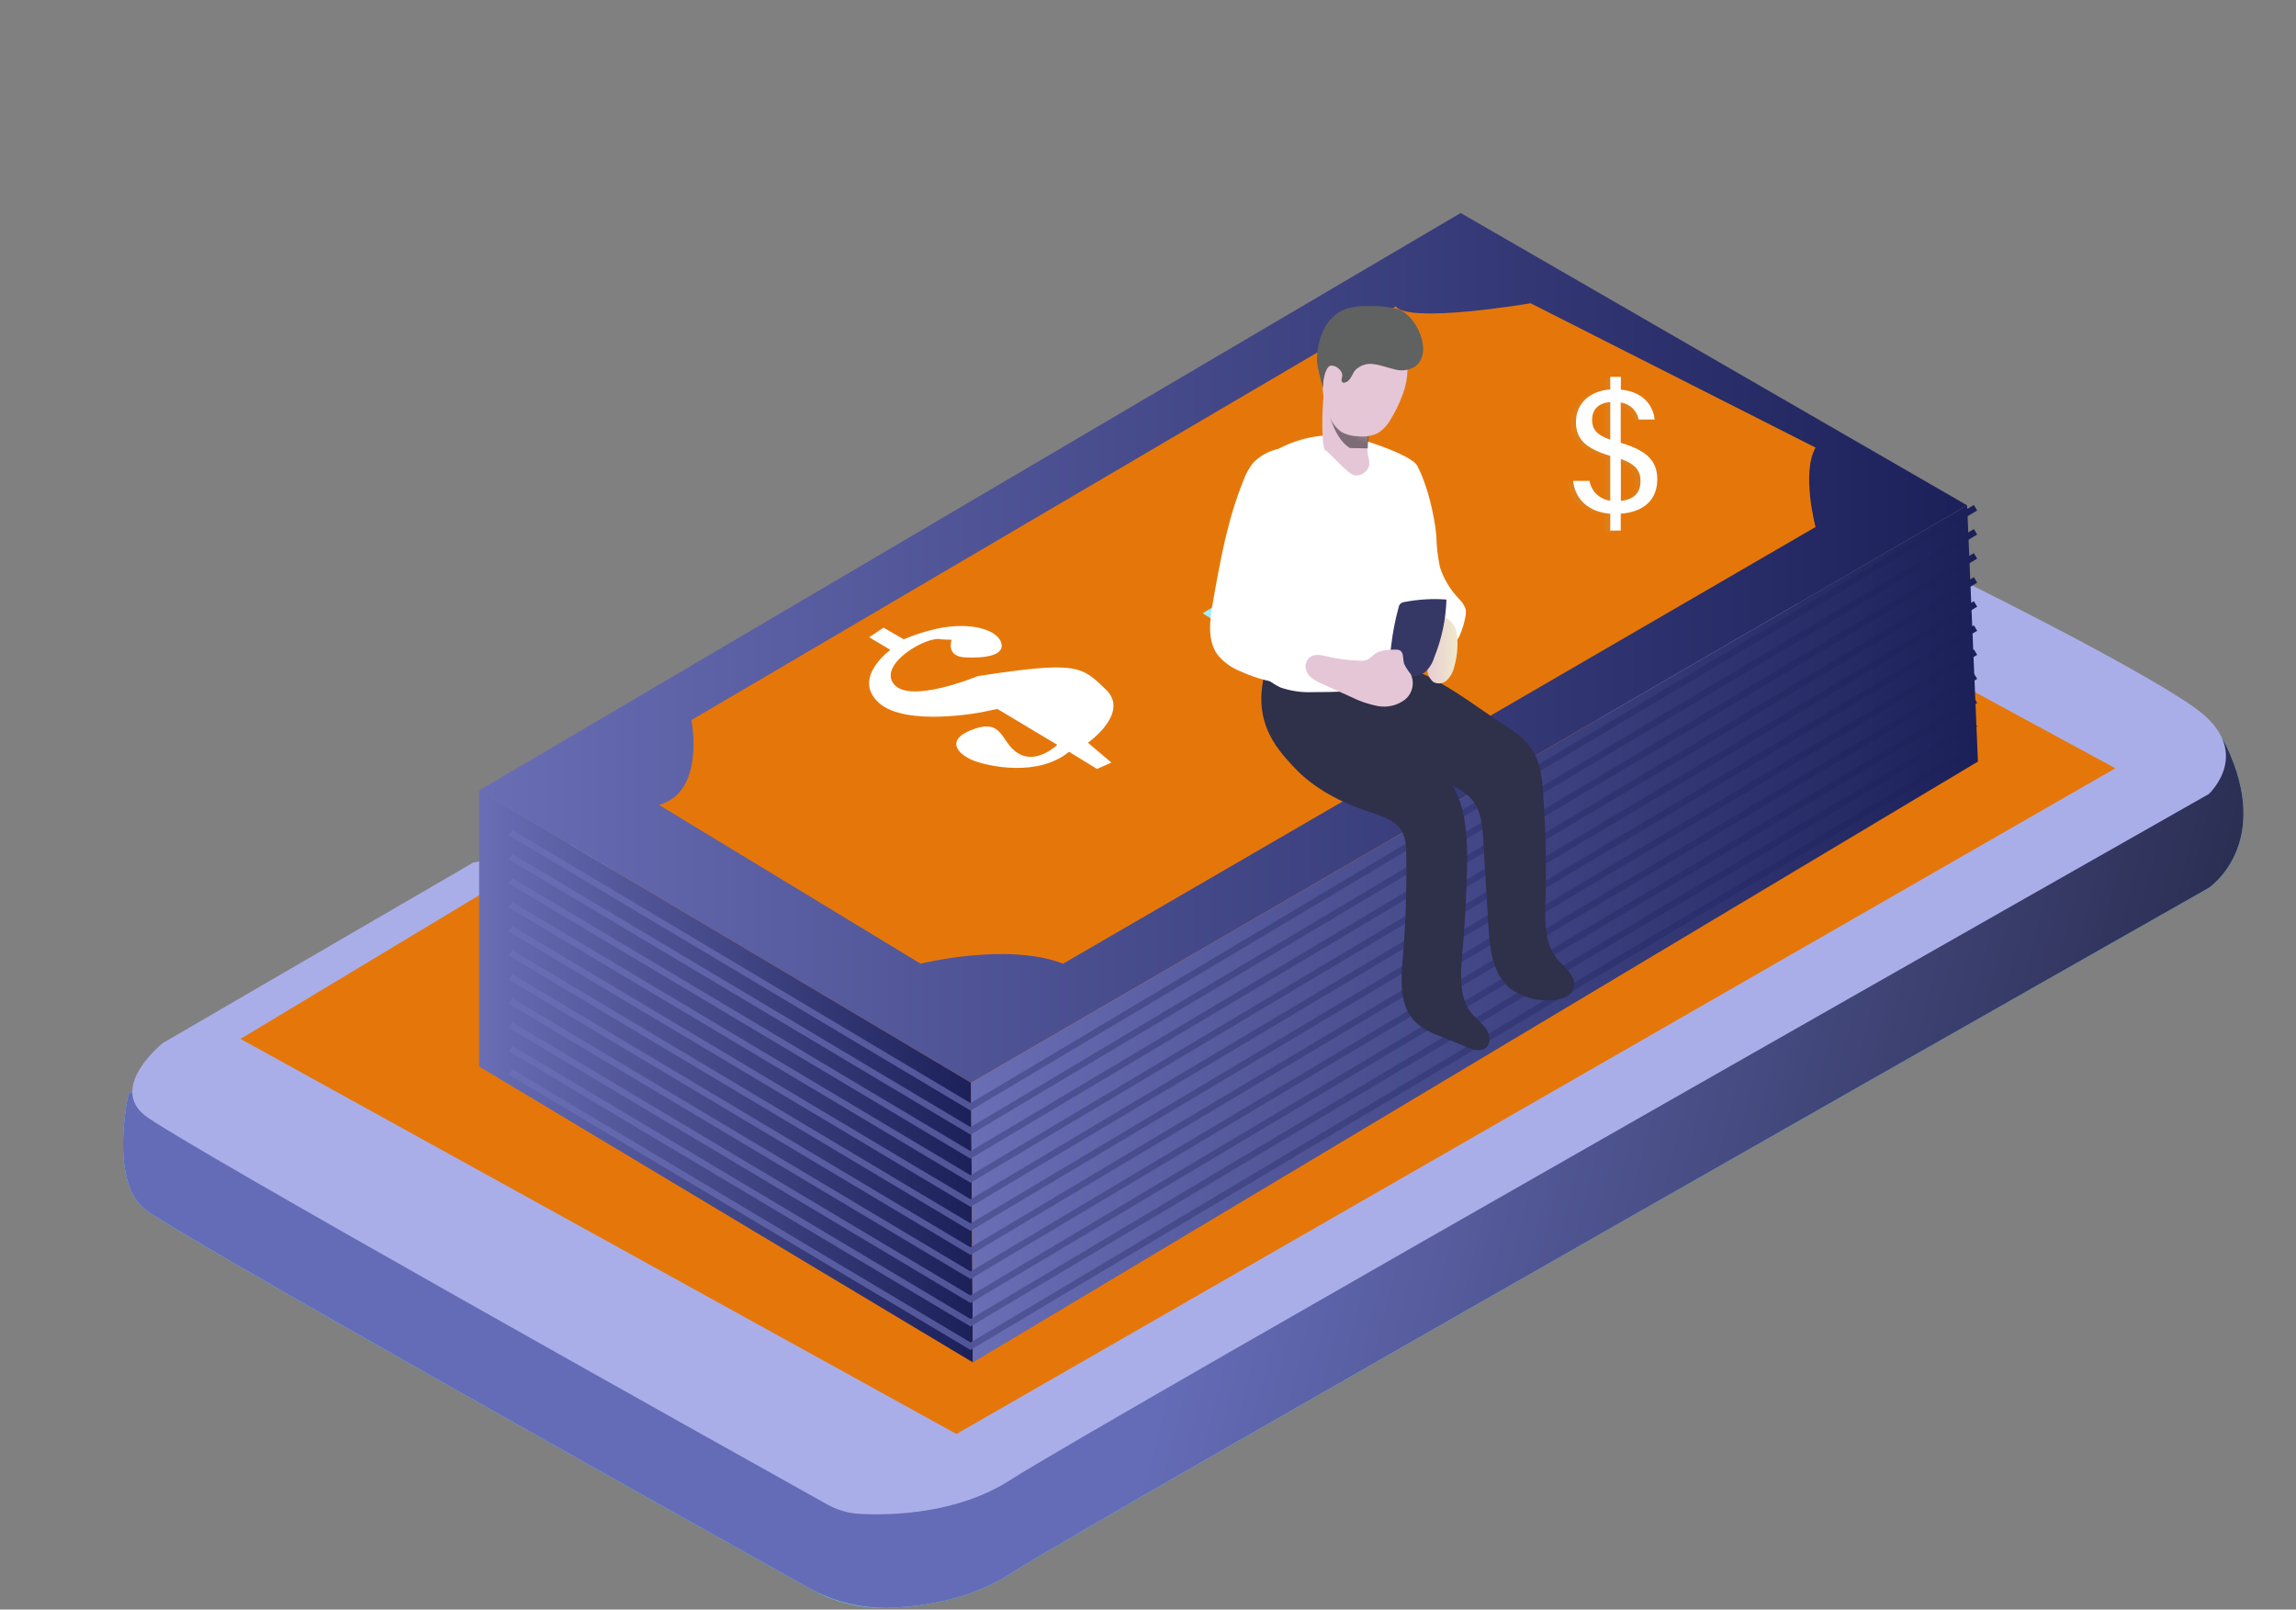 <?xml version="1.0" encoding="UTF-8" standalone="no"?><!-- Generator: Gravit.io --><svg xmlns="http://www.w3.org/2000/svg" xmlns:xlink="http://www.w3.org/1999/xlink" style="isolation:isolate" viewBox="0 0 511.88 358.84" width="511.88pt" height="358.84pt"><rect x="0" y="0" width="511.88" height="358.84" fill="#808080" stroke="none"/><defs><clipPath id="_clipPath_1zqo4jeNUum8MMWDq1FmvXXWissFZGnH"><rect width="511.88" height="358.84"/></clipPath></defs><g clip-path="url(#_clipPath_1zqo4jeNUum8MMWDq1FmvXXWissFZGnH)"><path d=" M 105.48 213.23 L 28.64 243.8 C 28.64 243.8 24.24 263.08 32.24 269.55 C 39.24 275.14 151.44 337.9 180.63 354.2 C 185.883 357.171 191.848 358.647 197.88 358.47 C 205.62 358.22 216.35 356.64 225.33 350.8 C 241.42 340.35 492.44 197.94 492.44 197.94 C 492.44 197.94 506.94 188.29 496.24 166.08 C 488.97 151 434.55 148.91 434.55 148.91 L 105.48 213.23 Z " fill="rgb(104,225,253)"/><linearGradient id="_lgradient_38" x1="0.249" y1="0.005" x2="1.021" y2="0.091" gradientTransform="matrix(472.744,0,0,209.556,27.433,148.91)" gradientUnits="userSpaceOnUse"><stop offset="41.667%" stop-opacity="1" style="stop-color:rgb(101,108,183)"/><stop offset="100%" stop-opacity="1" style="stop-color:rgb(41,44,79)"/><stop offset="100%" stop-opacity="1" style="stop-color:rgb(40,43,78)"/></linearGradient><path d=" M 105.48 213.23 L 28.64 243.8 C 28.64 243.8 24.24 263.08 32.24 269.55 C 39.24 275.12 150.63 337.45 180.31 354.02 C 186.068 357.233 192.615 358.758 199.2 358.42 C 206.81 358.03 216.85 356.32 225.33 350.8 C 241.42 340.35 492.44 197.94 492.44 197.94 C 492.44 197.94 506.94 188.29 496.24 166.08 C 488.97 151 434.55 148.91 434.55 148.91 L 105.48 213.23 Z " fill="url(#_lgradient_38)"/><path d=" M 105.48 192.31 L 36.29 232.54 C 36.29 232.54 24.24 242.19 32.24 248.63 C 39.6 254.51 163.24 323.55 184.43 335.4 C 186.667 336.65 189.161 337.369 191.72 337.5 C 198.83 337.87 213.58 337.5 225.33 329.89 C 241.42 319.43 492.44 177.02 492.44 177.02 C 492.44 177.02 502.9 167.37 489.22 157.71 C 475.54 148.05 434.51 127.95 434.51 127.95 L 105.48 192.31 Z " fill="rgb(170,174,232)"/><path d=" M 108.6 198.51 L 53.62 231.61 L 213.23 319.69 L 471.61 171.28 L 430.77 149.13 L 108.6 198.51 L 108.6 198.51 Z " fill="rgb(229,119,10)"/><linearGradient id="_lgradient_39" x1="0" y1="0.5" x2="1" y2="0.5" gradientTransform="matrix(331.74,0,0,193.9,106.82,47.49)" gradientUnits="userSpaceOnUse"><stop offset="0%" stop-opacity="1" style="stop-color:rgb(105,110,181)"/><stop offset="100%" stop-opacity="1" style="stop-color:rgb(28,32,89)"/></linearGradient><path d=" M 106.82 176.22 L 325.65 47.49 L 438.56 112.66 L 216.5 241.39 L 106.82 176.22 L 106.82 176.22 Z " fill="url(#_lgradient_39)"/><path d=" M 154.15 160.53 C 154.15 160.53 157.37 176.62 146.91 179.44 L 205.24 214.84 C 205.24 214.84 224.55 210.01 237.02 214.84 L 404.77 117.49 C 404.77 117.49 401.55 105.42 404.77 99.79 L 341.24 67.61 C 341.24 67.61 314.12 72.23 311.18 68.31 L 154.15 160.53 Z " fill="rgb(229,119,10)"/><linearGradient id="_lgradient_40" x1="0" y1="0.5" x2="1" y2="0.5" gradientTransform="matrix(110.09,0,0,127.52,106.82,176.22)" gradientUnits="userSpaceOnUse"><stop offset="0%" stop-opacity="1" style="stop-color:rgb(105,110,181)"/><stop offset="100%" stop-opacity="1" style="stop-color:rgb(28,32,89)"/></linearGradient><path d=" M 106.82 176.22 L 106.82 237.77 L 216.91 303.74 L 216.5 241.39 L 106.82 176.22 L 106.82 176.22 Z " fill="url(#_lgradient_40)"/><linearGradient id="_lgradient_41" x1="0" y1="0.5" x2="1" y2="0.5" gradientTransform="matrix(224.47,0,0,191.08,216.5,112.66)" gradientUnits="userSpaceOnUse"><stop offset="0%" stop-opacity="1" style="stop-color:rgb(105,110,181)"/><stop offset="100%" stop-opacity="1" style="stop-color:rgb(28,32,89)"/></linearGradient><path d=" M 440.97 169.78 L 438.56 112.66 L 216.5 241.39 L 216.91 303.74 L 440.97 169.78 L 440.97 169.78 Z " fill="url(#_lgradient_41)"/><linearGradient id="_lgradient_42" x1="0" y1="0.5" x2="1" y2="0.5" gradientTransform="matrix(110.09,0,0,127.52,106.82,176.22)" gradientUnits="userSpaceOnUse"><stop offset="100%" stop-opacity="0" style="stop-color:rgb(1,1,1)"/><stop offset="100%" stop-opacity="0.01" style="stop-color:rgb(1,1,1)"/></linearGradient><path d=" M 106.82 176.22 L 106.82 237.77 L 216.91 303.74 L 216.5 241.39 L 106.82 176.22 L 106.82 176.22 Z " fill="url(#_lgradient_42)"/><linearGradient id="_lgradient_43" x1="0" y1="0.5" x2="1" y2="0.5" gradientTransform="matrix(224.47,0,0,191.08,216.5,112.66)" gradientUnits="userSpaceOnUse"><stop offset="100%" stop-opacity="0" style="stop-color:rgb(1,1,1)"/><stop offset="100%" stop-opacity="0.005" style="stop-color:rgb(1,1,1)"/></linearGradient><path d=" M 440.97 169.78 L 438.56 112.66 L 216.5 241.39 L 216.91 303.74 L 440.97 169.78 L 440.97 169.78 Z " fill="url(#_lgradient_43)"/><path d=" M 196.976 139.926 L 201.476 142.526 C 203.391 141.715 205.363 141.046 207.376 140.526 C 215.376 138.336 222.066 140.126 223.166 143.146 C 224.266 146.166 219.546 146.766 215.166 146.556 C 210.786 146.346 212.166 142.636 212.166 142.636 L 209.856 142.536 C 206.736 141.636 195.676 148.066 199.296 152.536 C 202.916 157.006 217.996 150.726 217.996 150.726 C 240.326 147.306 241.126 148.516 246.556 153.726 C 251.986 158.936 242.556 165.586 242.556 165.586 L 247.786 170.016 L 244.566 171.426 L 238.336 167.596 C 231.496 173.236 220.436 170.916 216.916 169.506 C 213.396 168.096 210.576 164.786 217.216 162.506 C 223.856 160.226 223.046 165.726 227.166 168.046 C 231.286 170.366 235.716 166.046 235.716 166.046 L 222.346 158.046 L 219.526 158.646 C 219.226 158.746 201.926 162.166 195.896 156.646 C 189.866 151.126 198.506 144.876 198.506 144.876 L 193.776 142.066 L 196.976 139.926 Z " fill="rgb(255,255,255)"/><linearGradient id="_lgradient_44" x1="0" y1="0.5" x2="1" y2="0.5" gradientTransform="matrix(327.38,0,0,135,113.42,112.58)" gradientUnits="userSpaceOnUse"><stop offset="0%" stop-opacity="1" style="stop-color:rgb(105,110,181)"/><stop offset="100%" stop-opacity="1" style="stop-color:rgb(28,32,89)"/></linearGradient><path d=" M 216.37 247.58 L 216 247.36 L 113.42 186.22 L 114.16 184.99 L 216.37 245.92 L 440.06 112.58 L 440.8 113.81 L 216.37 247.58 L 216.37 247.58 Z " fill="url(#_lgradient_44)"/><linearGradient id="_lgradient_45" x1="0" y1="0.5" x2="1" y2="0.5" gradientTransform="matrix(327.38,0,0,135,113.42,117.94)" gradientUnits="userSpaceOnUse"><stop offset="0%" stop-opacity="1" style="stop-color:rgb(105,110,181)"/><stop offset="100%" stop-opacity="1" style="stop-color:rgb(28,32,89)"/></linearGradient><path d=" M 216.37 252.94 L 216 252.73 L 113.42 191.58 L 114.16 190.35 L 216.37 251.28 L 440.06 117.94 L 440.8 119.17 L 216.37 252.94 L 216.37 252.94 Z " fill="url(#_lgradient_45)"/><linearGradient id="_lgradient_46" x1="0" y1="0.5" x2="1" y2="0.5" gradientTransform="matrix(327.38,0,0,135,113.42,123.31)" gradientUnits="userSpaceOnUse"><stop offset="0%" stop-opacity="1" style="stop-color:rgb(105,110,181)"/><stop offset="100%" stop-opacity="1" style="stop-color:rgb(28,32,89)"/></linearGradient><path d=" M 216.37 258.31 L 216 258.09 L 113.42 196.95 L 114.16 195.72 L 216.37 256.64 L 440.06 123.31 L 440.8 124.54 L 216.37 258.31 L 216.37 258.31 Z " fill="url(#_lgradient_46)"/><linearGradient id="_lgradient_47" x1="0" y1="0.5" x2="1" y2="0.5" gradientTransform="matrix(327.38,0,0,135,113.42,128.67)" gradientUnits="userSpaceOnUse"><stop offset="0%" stop-opacity="1" style="stop-color:rgb(105,110,181)"/><stop offset="100%" stop-opacity="1" style="stop-color:rgb(28,32,89)"/></linearGradient><path d=" M 216.37 263.67 L 216 263.45 L 113.42 202.31 L 114.16 201.08 L 216.37 262.01 L 440.06 128.67 L 440.8 129.9 L 216.37 263.67 L 216.37 263.67 Z " fill="url(#_lgradient_47)"/><linearGradient id="_lgradient_48" x1="0" y1="0.5" x2="1" y2="0.5" gradientTransform="matrix(327.38,0,0,135.01,113.42,134.03)" gradientUnits="userSpaceOnUse"><stop offset="0%" stop-opacity="1" style="stop-color:rgb(105,110,181)"/><stop offset="100%" stop-opacity="1" style="stop-color:rgb(28,32,89)"/></linearGradient><path d=" M 216.37 269.04 L 216 268.82 L 113.42 207.67 L 114.16 206.44 L 216.37 267.37 L 440.06 134.03 L 440.8 135.26 L 216.37 269.04 L 216.37 269.04 Z " fill="url(#_lgradient_48)"/><linearGradient id="_lgradient_49" x1="0" y1="0.5" x2="1" y2="0.5" gradientTransform="matrix(327.38,0,0,135,113.42,139.4)" gradientUnits="userSpaceOnUse"><stop offset="0%" stop-opacity="1" style="stop-color:rgb(105,110,181)"/><stop offset="100%" stop-opacity="1" style="stop-color:rgb(28,32,89)"/></linearGradient><path d=" M 216.37 274.4 L 216 274.18 L 113.42 213.04 L 114.16 211.81 L 216.37 272.74 L 440.06 139.4 L 440.8 140.63 L 216.37 274.4 L 216.37 274.4 Z " fill="url(#_lgradient_49)"/><linearGradient id="_lgradient_50" x1="0" y1="0.5" x2="1" y2="0.5" gradientTransform="matrix(327.38,0,0,135,113.42,144.76)" gradientUnits="userSpaceOnUse"><stop offset="0%" stop-opacity="1" style="stop-color:rgb(105,110,181)"/><stop offset="100%" stop-opacity="1" style="stop-color:rgb(28,32,89)"/></linearGradient><path d=" M 216.37 279.76 L 216 279.55 L 113.42 218.4 L 114.16 217.17 L 216.37 278.1 L 440.06 144.76 L 440.8 145.99 L 216.37 279.76 L 216.37 279.76 Z " fill="url(#_lgradient_50)"/><linearGradient id="_lgradient_51" x1="0" y1="0.5" x2="1" y2="0.5" gradientTransform="matrix(327.38,0,0,135,113.42,150.13)" gradientUnits="userSpaceOnUse"><stop offset="0%" stop-opacity="1" style="stop-color:rgb(105,110,181)"/><stop offset="100%" stop-opacity="1" style="stop-color:rgb(28,32,89)"/></linearGradient><path d=" M 216.37 285.13 L 216 284.91 L 113.42 223.76 L 114.16 222.54 L 216.37 283.46 L 440.06 150.13 L 440.8 151.35 L 216.37 285.13 L 216.37 285.13 Z " fill="url(#_lgradient_51)"/><linearGradient id="_lgradient_52" x1="0" y1="0.5" x2="1" y2="0.5" gradientTransform="matrix(327.38,0,0,135,113.42,155.49)" gradientUnits="userSpaceOnUse"><stop offset="0%" stop-opacity="1" style="stop-color:rgb(105,110,181)"/><stop offset="100%" stop-opacity="1" style="stop-color:rgb(28,32,89)"/></linearGradient><path d=" M 216.37 290.49 L 216 290.27 L 113.42 229.13 L 114.16 227.9 L 216.37 288.83 L 440.06 155.49 L 440.8 156.72 L 216.37 290.49 L 216.37 290.49 Z " fill="url(#_lgradient_52)"/><linearGradient id="_lgradient_53" x1="0" y1="0.5" x2="1" y2="0.5" gradientTransform="matrix(67.979,0,0,75.514,272.696,153.965)" gradientUnits="userSpaceOnUse"><stop offset="100%" stop-opacity="0" style="stop-color:rgb(1,1,1)"/><stop offset="100%" stop-opacity="0.015" style="stop-color:rgb(1,1,1)"/></linearGradient><path d=" M 274.74 158.27 C 272.563 161.005 272.085 164.723 273.5 167.92 C 274.622 170.045 276.2 171.895 278.12 173.34 C 284.814 179.021 292.408 183.546 300.59 186.73 C 302.45 187.46 304.43 188.17 305.74 189.68 C 307.27 191.46 307.56 193.97 307.74 196.31 L 310.24 222.42 C 310.47 224.86 310.92 227.66 313.02 228.91 C 315.12 230.16 317.79 229.21 319.32 227.43 C 320.731 225.543 321.555 223.282 321.69 220.93 C 322.81 211.76 320.69 201.64 325.62 193.81 C 326.649 199.664 328.381 205.372 330.78 210.81 C 332.12 213.81 335.01 217.3 338.02 215.93 C 340.13 214.93 340.59 212.19 340.65 209.87 C 340.95 198.104 338.53 186.428 333.58 175.75 C 332.524 173.214 331.012 170.892 329.12 168.9 C 326.892 166.987 324.361 165.459 321.63 164.38 L 308.36 158.27 C 305.266 156.697 301.997 155.495 298.62 154.69 C 292.72 153.58 278.97 153.08 274.74 158.27 Z " fill="url(#_lgradient_53)"/><linearGradient id="_lgradient_54" x1="0" y1="0.5" x2="1" y2="0.5" gradientTransform="matrix(327.38,0,0,135,113.42,160.72)" gradientUnits="userSpaceOnUse"><stop offset="0%" stop-opacity="1" style="stop-color:rgb(105,110,181)"/><stop offset="100%" stop-opacity="1" style="stop-color:rgb(28,32,89)"/></linearGradient><path d=" M 216.37 295.72 L 216 295.5 L 113.42 234.36 L 114.16 233.13 L 216.37 294.06 L 440.06 160.72 L 440.8 161.95 L 216.37 295.72 L 216.37 295.72 Z " fill="url(#_lgradient_54)"/><linearGradient id="_lgradient_55" x1="0" y1="0.5" x2="1" y2="0.5" gradientTransform="matrix(327.38,0,0,135,113.42,165.95)" gradientUnits="userSpaceOnUse"><stop offset="0%" stop-opacity="1" style="stop-color:rgb(105,110,181)"/><stop offset="100%" stop-opacity="1" style="stop-color:rgb(28,32,89)"/></linearGradient><path d=" M 216.37 300.95 L 216 300.73 L 113.42 239.59 L 114.16 238.36 L 216.37 299.29 L 440.06 165.95 L 440.8 167.18 L 216.37 300.95 L 216.37 300.95 Z " fill="url(#_lgradient_55)"/><mask id="_mask_hp8ladwAAAX9yUYrF0JdFu5YY83Erzpf" x="-200%" y="-200%" width="400%" height="400%"><rect x="-200%" y="-200%" width="400%" height="400%" style="fill:white;"/><path d=" M 278.99 136.8 L 289.45 143.37 C 289.45 143.37 294.54 140.15 292.93 138 C 291.32 135.85 282.74 134.52 278.99 136.8 Z " fill="black" stroke="none"/></mask><path d=" M 278.99 136.8 L 289.45 143.37 C 289.45 143.37 294.54 140.15 292.93 138 C 291.32 135.85 282.74 134.52 278.99 136.8 Z " fill="none"/><path d=" M 278.99 136.8 L 289.45 143.37 C 289.45 143.37 294.54 140.15 292.93 138 C 291.32 135.85 282.74 134.52 278.99 136.8 Z " fill="none" mask="url(#_mask_hp8ladwAAAX9yUYrF0JdFu5YY83Erzpf)" vector-effect="non-scaling-stroke" stroke-width="11.42" stroke="rgb(159,239,252)" stroke-linejoin="miter" stroke-linecap="butt" stroke-miterlimit="10"/><path d=" M 288.32 170.87 C 292.82 175.75 298.92 178.92 305.24 180.98 C 308.09 181.91 311.32 182.89 312.69 185.55 C 313.314 187.007 313.595 188.587 313.51 190.17 C 313.659 198.021 313.402 205.875 312.74 213.7 C 312.32 218.7 311.99 224.34 315.53 227.84 C 317.14 229.226 319 230.292 321.01 230.98 L 327.01 233.44 C 328.37 234.01 330.06 234.53 331.22 233.63 C 332.38 232.73 332.22 230.75 331.43 229.47 C 330.45 228.302 329.398 227.196 328.28 226.16 C 325.22 222.63 325.58 217.38 326 212.72 Q 326.88 203 327.07 193.24 C 327.22 185.78 326.77 177.55 321.63 172.15 C 318.81 169.15 314.91 167.49 311.91 164.7 C 309.06 162.04 307.14 158.5 304.34 155.78 C 299.53 151.13 285.34 140.7 282.92 147.13 C 278.09 160.08 284.63 166.86 288.32 170.87 Z " fill="rgb(47,48,74)"/><path d=" M 333.98 160.69 C 337.05 162.61 340.24 164.69 341.98 167.8 C 343.52 170.52 343.83 173.73 344.04 176.8 Q 344.9 188.98 344.54 201.2 C 344.42 205.54 344.32 210.32 347.08 213.67 C 348.73 215.67 351.49 217.56 350.9 220.09 C 350.36 222.39 347.43 223.09 345.07 223.02 C 342.071 223.071 339.136 222.144 336.71 220.38 C 332.71 217.15 332.13 211.38 331.82 206.3 L 330.69 187.3 C 330.5 184.12 330.22 180.7 328.18 178.25 C 326.805 176.779 325.117 175.638 323.24 174.91 C 315.56 171.38 306.6 168.97 301.85 161.97 C 299.65 158.71 298.74 154.06 301.18 150.97 C 308.95 141.18 327.56 156.67 333.98 160.69 Z " fill="rgb(47,48,74)"/><path d=" M 326.66 137.73 C 326.394 139.106 325.975 140.448 325.41 141.73 C 325.257 142.098 325.041 142.437 324.77 142.73 C 324.509 142.885 324.226 143 323.93 143.07 C 319.61 144.17 315.02 141.82 312.33 138.33 C 312.31 138.706 312.31 139.084 312.33 139.46 C 312.345 140.805 312.204 142.147 311.91 143.46 C 311.12 146.68 308.61 149.15 306.22 151.46 C 305.411 152.307 304.464 153.01 303.42 153.54 C 302.366 153.94 301.248 154.147 300.12 154.15 C 297.66 154.27 295.19 154.3 292.69 154.3 C 290.272 154.411 287.854 154.072 285.56 153.3 C 282.284 151.789 279.689 149.111 278.28 145.79 C 276.913 142.493 275.956 139.04 275.43 135.51 C 274.993 133.413 274.742 131.281 274.68 129.14 C 274.711 127.289 274.952 125.447 275.4 123.65 C 276.041 120.729 276.914 117.863 278.01 115.08 C 279.53 111.32 280.75 102.62 284.47 100.38 C 289.369 97.607 295.04 96.508 300.62 97.25 C 302.29 97.44 314.62 101.25 315.97 103.85 C 318.24 108.14 319.76 114.66 320.22 119.44 C 320.27 121.824 320.548 124.199 321.05 126.53 C 321.915 129.128 323.346 131.502 325.24 133.48 C 325.925 134.117 326.446 134.909 326.76 135.79 C 326.856 136.437 326.822 137.096 326.66 137.73 Z " fill="rgb(255,255,255)"/><linearGradient id="_lgradient_56" x1="0" y1="0.5" x2="0.495" y2="-0.369" gradientTransform="matrix(31.339,0,0,37.451,279.191,111.04)" gradientUnits="userSpaceOnUse"><stop offset="0%" stop-opacity="0" style="stop-color:rgb(1,1,1)"/></linearGradient><path d=" M 310.53 141.38 C 310.539 140.297 310.271 139.23 309.75 138.28 C 309.205 137.319 308.163 136.75 307.06 136.81 C 304.93 137.06 304.25 139.97 302.36 140.99 C 300.97 141.74 299.26 141.3 297.77 140.76 C 295.05 139.778 292.434 138.529 289.96 137.03 C 289.469 136.774 289.045 136.408 288.72 135.96 C 288.465 135.465 288.331 134.917 288.33 134.36 C 287.91 128.42 289.03 122.45 288.44 116.53 C 288.41 114.736 287.772 113.004 286.63 111.62 C 286.339 111.276 285.92 111.067 285.47 111.04 C 284.982 111.13 284.548 111.406 284.26 111.81 C 281.554 115.09 279.883 119.099 279.46 123.33 C 279.052 127.533 279.109 131.769 279.63 135.96 C 279.719 137.564 279.998 139.152 280.46 140.69 C 281.432 143.339 283.343 145.538 285.83 146.87 C 288.318 148.174 291.137 148.71 293.93 148.41 C 295.582 148.123 297.253 147.956 298.93 147.91 C 299.83 147.91 300.72 148.14 301.62 148.1 C 302.616 148.011 303.595 147.786 304.53 147.43 C 308.24 146.22 310.53 145.79 310.53 141.38 Z " fill="url(#_lgradient_56)"/><path d=" M 279.43 103.13 C 278.503 104.29 277.774 105.594 277.27 106.99 C 273.69 115.7 272.03 125.06 270.4 134.34 C 269.71 138.26 269.12 142.67 271.4 145.91 C 272.751 147.578 274.511 148.867 276.51 149.65 C 281.555 151.948 287.086 152.978 292.62 152.65 C 293.992 149.694 294.848 146.525 295.15 143.28 L 288 139.93 C 287.15 139.727 286.42 139.184 285.982 138.428 C 285.543 137.672 285.434 136.769 285.68 135.93 L 288.24 110.22 C 288.294 109.046 288.523 107.886 288.92 106.78 C 290.19 103.78 293.62 100.63 288.64 99.86 C 285.234 99.508 281.851 100.709 279.43 103.13 L 279.43 103.13 Z " fill="rgb(255,255,255)"/><linearGradient id="_lgradient_57" x1="0.001" y1="0.499" x2="1" y2="0.499" gradientTransform="matrix(8.324,0,0,14.744,316.616,137.608)" gradientUnits="userSpaceOnUse"><stop offset="0%" stop-opacity="1" style="stop-color:rgb(229,198,214)"/><stop offset="42%" stop-opacity="1" style="stop-color:rgb(234,212,208)"/><stop offset="100%" stop-opacity="1" style="stop-color:rgb(240,233,203)"/></linearGradient><path d=" M 317.91 142.36 C 317.37 142.96 316.55 143.51 316.62 144.31 C 316.67 144.89 317.18 145.31 317.51 145.77 C 318.042 146.789 318.294 147.931 318.24 149.08 C 318.19 150.242 318.699 151.357 319.61 152.08 C 320.631 152.582 321.858 152.377 322.66 151.57 C 323.435 150.769 323.972 149.769 324.21 148.68 C 324.808 146.599 325.041 144.43 324.9 142.27 C 324.908 141.066 324.522 139.893 323.8 138.93 C 320.46 135.08 319.41 140.7 317.91 142.36 Z " fill="url(#_lgradient_57)"/><path d=" M 311.78 135.52 C 311.829 135.199 311.959 134.896 312.16 134.64 C 312.439 134.392 312.789 134.238 313.16 134.2 C 316.229 133.611 319.363 133.429 322.48 133.66 C 322.345 138.099 321.417 142.478 319.74 146.59 C 319.366 147.877 318.63 149.029 317.62 149.91 C 316.27 150.91 314.47 150.84 312.82 150.76 C 312.055 150.797 311.298 150.598 310.65 150.19 C 309.02 148.87 310.06 145.47 310.19 143.68 C 310.521 140.925 311.052 138.198 311.78 135.52 L 311.78 135.52 Z " fill="rgb(53,56,101)"/><linearGradient id="_lgradient_58" x1="0" y1="0.5" x2="1" y2="0.5" gradientTransform="matrix(10.48,0,0,18.729,294.801,87.276)" gradientUnits="userSpaceOnUse"><stop offset="100%" stop-opacity="1" style="stop-color:rgb(229,198,214)"/><stop offset="100%" stop-opacity="1" style="stop-color:rgb(230,201,213)"/><stop offset="100%" stop-opacity="1" style="stop-color:rgb(235,214,208)"/></linearGradient><path d=" M 295.44 100.35 C 296.71 101.09 300.6 105.89 302.06 105.99 C 303.568 106.138 304.949 105.138 305.28 103.66 C 305.293 102.952 305.195 102.247 304.99 101.57 C 304.41 98.65 305.76 95.47 304.65 92.71 C 304.073 91.257 302.86 90.151 301.36 89.71 C 299.89 89.3 295.36 86.14 295.17 87.71 C 294.64 91.54 294.64 99.88 295.44 100.35 Z " fill="url(#_lgradient_58)"/><linearGradient id="_lgradient_59" x1="0" y1="0.5" x2="0.438" y2="-0.399" gradientTransform="matrix(9.87,0,0,10.88,295.51,89.08)" gradientUnits="userSpaceOnUse"><stop offset="0%" stop-opacity="0.454" style="stop-color:rgb(1,1,1)"/><stop offset="100%" stop-opacity="0.037" style="stop-color:rgb(1,1,1)"/></linearGradient><path d=" M 295.51 89.08 C 295.51 89.08 296.84 97.49 300.98 99.89 C 300.98 99.89 304.92 99.96 304.92 99.96 L 305.38 94.35 L 295.51 89.08 Z " fill="url(#_lgradient_59)"/><linearGradient id="_lgradient_60" x1="0" y1="0.5" x2="1" y2="0.5" gradientTransform="matrix(18.905,0,0,24.563,294.889,72.769)" gradientUnits="userSpaceOnUse"><stop offset="100%" stop-opacity="1" style="stop-color:rgb(229,198,214)"/><stop offset="100%" stop-opacity="1" style="stop-color:rgb(230,200,213)"/><stop offset="100%" stop-opacity="1" style="stop-color:rgb(234,213,208)"/></linearGradient><path d=" M 296.73 80.75 C 295.505 82.326 294.856 84.274 294.89 86.27 C 294.933 88.254 295.34 90.213 296.09 92.05 C 296.595 93.721 297.609 95.193 298.99 96.26 C 300.112 96.891 301.373 97.234 302.66 97.26 C 304.211 97.469 305.79 97.219 307.2 96.54 C 308.4 95.769 309.384 94.706 310.06 93.45 C 311.038 91.866 311.861 90.191 312.52 88.45 C 313.499 86.098 313.923 83.552 313.76 81.01 C 313.582 78.441 312.311 76.071 310.27 74.5 C 309.16 73.802 307.929 73.32 306.64 73.08 C 305.335 72.729 303.969 72.674 302.64 72.92 C 300.63 73.457 298.908 74.755 297.84 76.54 C 296.791 78.31 296.047 80.243 295.64 82.26" fill="url(#_lgradient_60)"/><path d=" M 315.4 81.78 C 314.038 82.582 312.404 82.781 310.89 82.33 C 309.37 82 307.89 81.38 306.36 81.2 C 304.803 80.904 303.201 81.42 302.11 82.57 C 301.39 83.5 301.11 84.9 299.96 85.25 C 299.755 85.35 299.515 85.35 299.31 85.25 C 298.92 84.96 299.15 84.36 299.24 83.88 C 299.45 82.72 297.81 81.31 296.66 81.53 C 295.51 81.75 294.89 84.65 294.99 86.53 C 294.378 84.587 293.91 82.602 293.59 80.59 C 293.563 78.216 294.043 75.863 295 73.69 C 295.978 71.496 297.771 69.767 300 68.87 C 301.725 68.342 303.53 68.132 305.33 68.25 C 307.472 68.149 309.618 68.378 311.69 68.93 C 315.72 70.23 319.76 78.68 315.4 81.78 Z " fill="rgb(96,97,97)"/><linearGradient id="_lgradient_61" x1="0" y1="0.5" x2="1" y2="0.5" gradientTransform="matrix(23.911,0,0,12.727,291.058,144.811)" gradientUnits="userSpaceOnUse"><stop offset="100%" stop-opacity="1" style="stop-color:rgb(229,198,214)"/><stop offset="100%" stop-opacity="1" style="stop-color:rgb(229,199,213)"/><stop offset="100%" stop-opacity="1" style="stop-color:rgb(234,213,208)"/></linearGradient><path d=" M 303.24 147.29 C 303.786 147.336 304.335 147.265 304.85 147.08 C 305.384 146.749 305.881 146.36 306.33 145.92 C 307.62 144.92 309.39 144.84 311.03 144.82 C 311.37 144.79 311.712 144.838 312.03 144.96 C 313.03 145.44 312.71 146.89 313.03 147.96 C 313.422 148.78 313.912 149.549 314.49 150.25 C 315.457 152.227 314.926 154.611 313.21 155.99 C 311.48 157.287 309.286 157.801 307.16 157.41 C 305.074 157.004 303.055 156.311 301.16 155.35 L 295.04 152.59 C 293.61 151.95 291.79 151.13 291.25 149.52 C 290.731 148.249 291.298 146.794 292.54 146.21 C 293.83 145.7 295.54 146.28 296.78 146.55 C 298.908 146.982 301.069 147.23 303.24 147.29 L 303.24 147.29 Z " fill="url(#_lgradient_61)"/><linearGradient id="_lgradient_62" x1="0" y1="0.5" x2="0.973" y2="0.271" gradientTransform="matrix(1.522,0,0,3.58,296.244,83.2)" gradientUnits="userSpaceOnUse"><stop offset="100%" stop-opacity="0" style="stop-color:rgb(1,1,1)"/><stop offset="100%" stop-opacity="0.211" style="stop-color:rgb(1,1,1)"/></linearGradient><path d=" M 297.29 85 C 297.29 84.71 297.54 84.48 297.6 84.2 C 297.638 83.827 297.464 83.464 297.15 83.26 C 297.122 83.227 297.083 83.205 297.04 83.2 C 296.95 83.2 296.89 83.29 296.85 83.37 C 296.625 83.82 296.447 84.293 296.32 84.78 C 296.194 85.274 296.225 85.795 296.41 86.27 C 296.507 86.537 296.74 86.732 297.02 86.78 C 297.29 86.745 297.522 86.571 297.63 86.32 C 297.782 86.092 297.809 85.802 297.7 85.55 C 297.55 85.35 297.24 85.32 297.29 85 Z " fill="url(#_lgradient_62)"/><g style="opacity:0.24;"><g opacity="0.24"><path d=" M 357.86 118.58 L 357.86 114.81 C 352.86 114.4 350 111.46 349.58 107.49 L 353.24 107.49 C 353.637 109.827 355.518 111.627 357.87 111.92 L 357.87 101.92 C 352.37 100.26 350.22 98.19 350.22 94.35 C 350.22 90.17 353.44 87.4 357.87 87.11 L 357.87 84.3 L 360.24 84.3 L 360.24 87.15 C 365.74 87.69 367.52 91.25 367.76 93.81 L 364.24 93.81 C 363.855 91.817 362.249 90.287 360.24 90 L 360.24 99 C 366.57 100.82 368.39 103.47 368.39 107.15 C 368.39 111.74 365.32 114.43 360.24 114.8 L 360.24 118.57 L 357.86 118.58 Z  M 357.86 98.31 L 357.86 89.91 C 354.86 90.16 353.8 91.91 353.8 93.91 C 353.8 95.91 354.76 97.23 357.86 98.31 Z  M 360.22 102.61 L 360.22 111.96 C 363.07 111.67 364.6 110.22 364.6 107.53 C 364.6 105.34 363.65 103.81 360.24 102.61 L 360.22 102.61 Z " fill="rgb(104,225,253)"/></g></g><path d=" M 359 118.29 L 359 114.53 C 354 114.11 351.14 111.18 350.73 107.21 L 354.37 107.21 C 354.771 109.543 356.651 111.338 359 111.63 L 359 101.63 C 353.5 99.98 351.35 97.91 351.35 94.06 C 351.35 89.88 354.57 87.11 359 86.82 L 359 84.01 L 361.36 84.01 L 361.36 86.86 C 366.86 87.4 368.64 90.96 368.89 93.52 L 365.33 93.52 C 364.944 91.529 363.338 90.003 361.33 89.72 L 361.33 98.72 C 367.66 100.54 369.48 103.18 369.48 106.86 C 369.48 111.46 366.42 114.15 361.33 114.52 L 361.33 118.28 L 359 118.29 Z  M 359 98.02 L 359 89.63 C 356 89.87 354.95 91.63 354.95 93.63 C 354.95 95.63 355.9 96.95 359 98.02 Z  M 361.36 102.32 L 361.36 111.67 C 364.21 111.38 365.74 109.94 365.74 107.25 C 365.74 105.08 364.79 103.52 361.36 102.32 Z " fill="rgb(255,255,255)"/></g></svg>